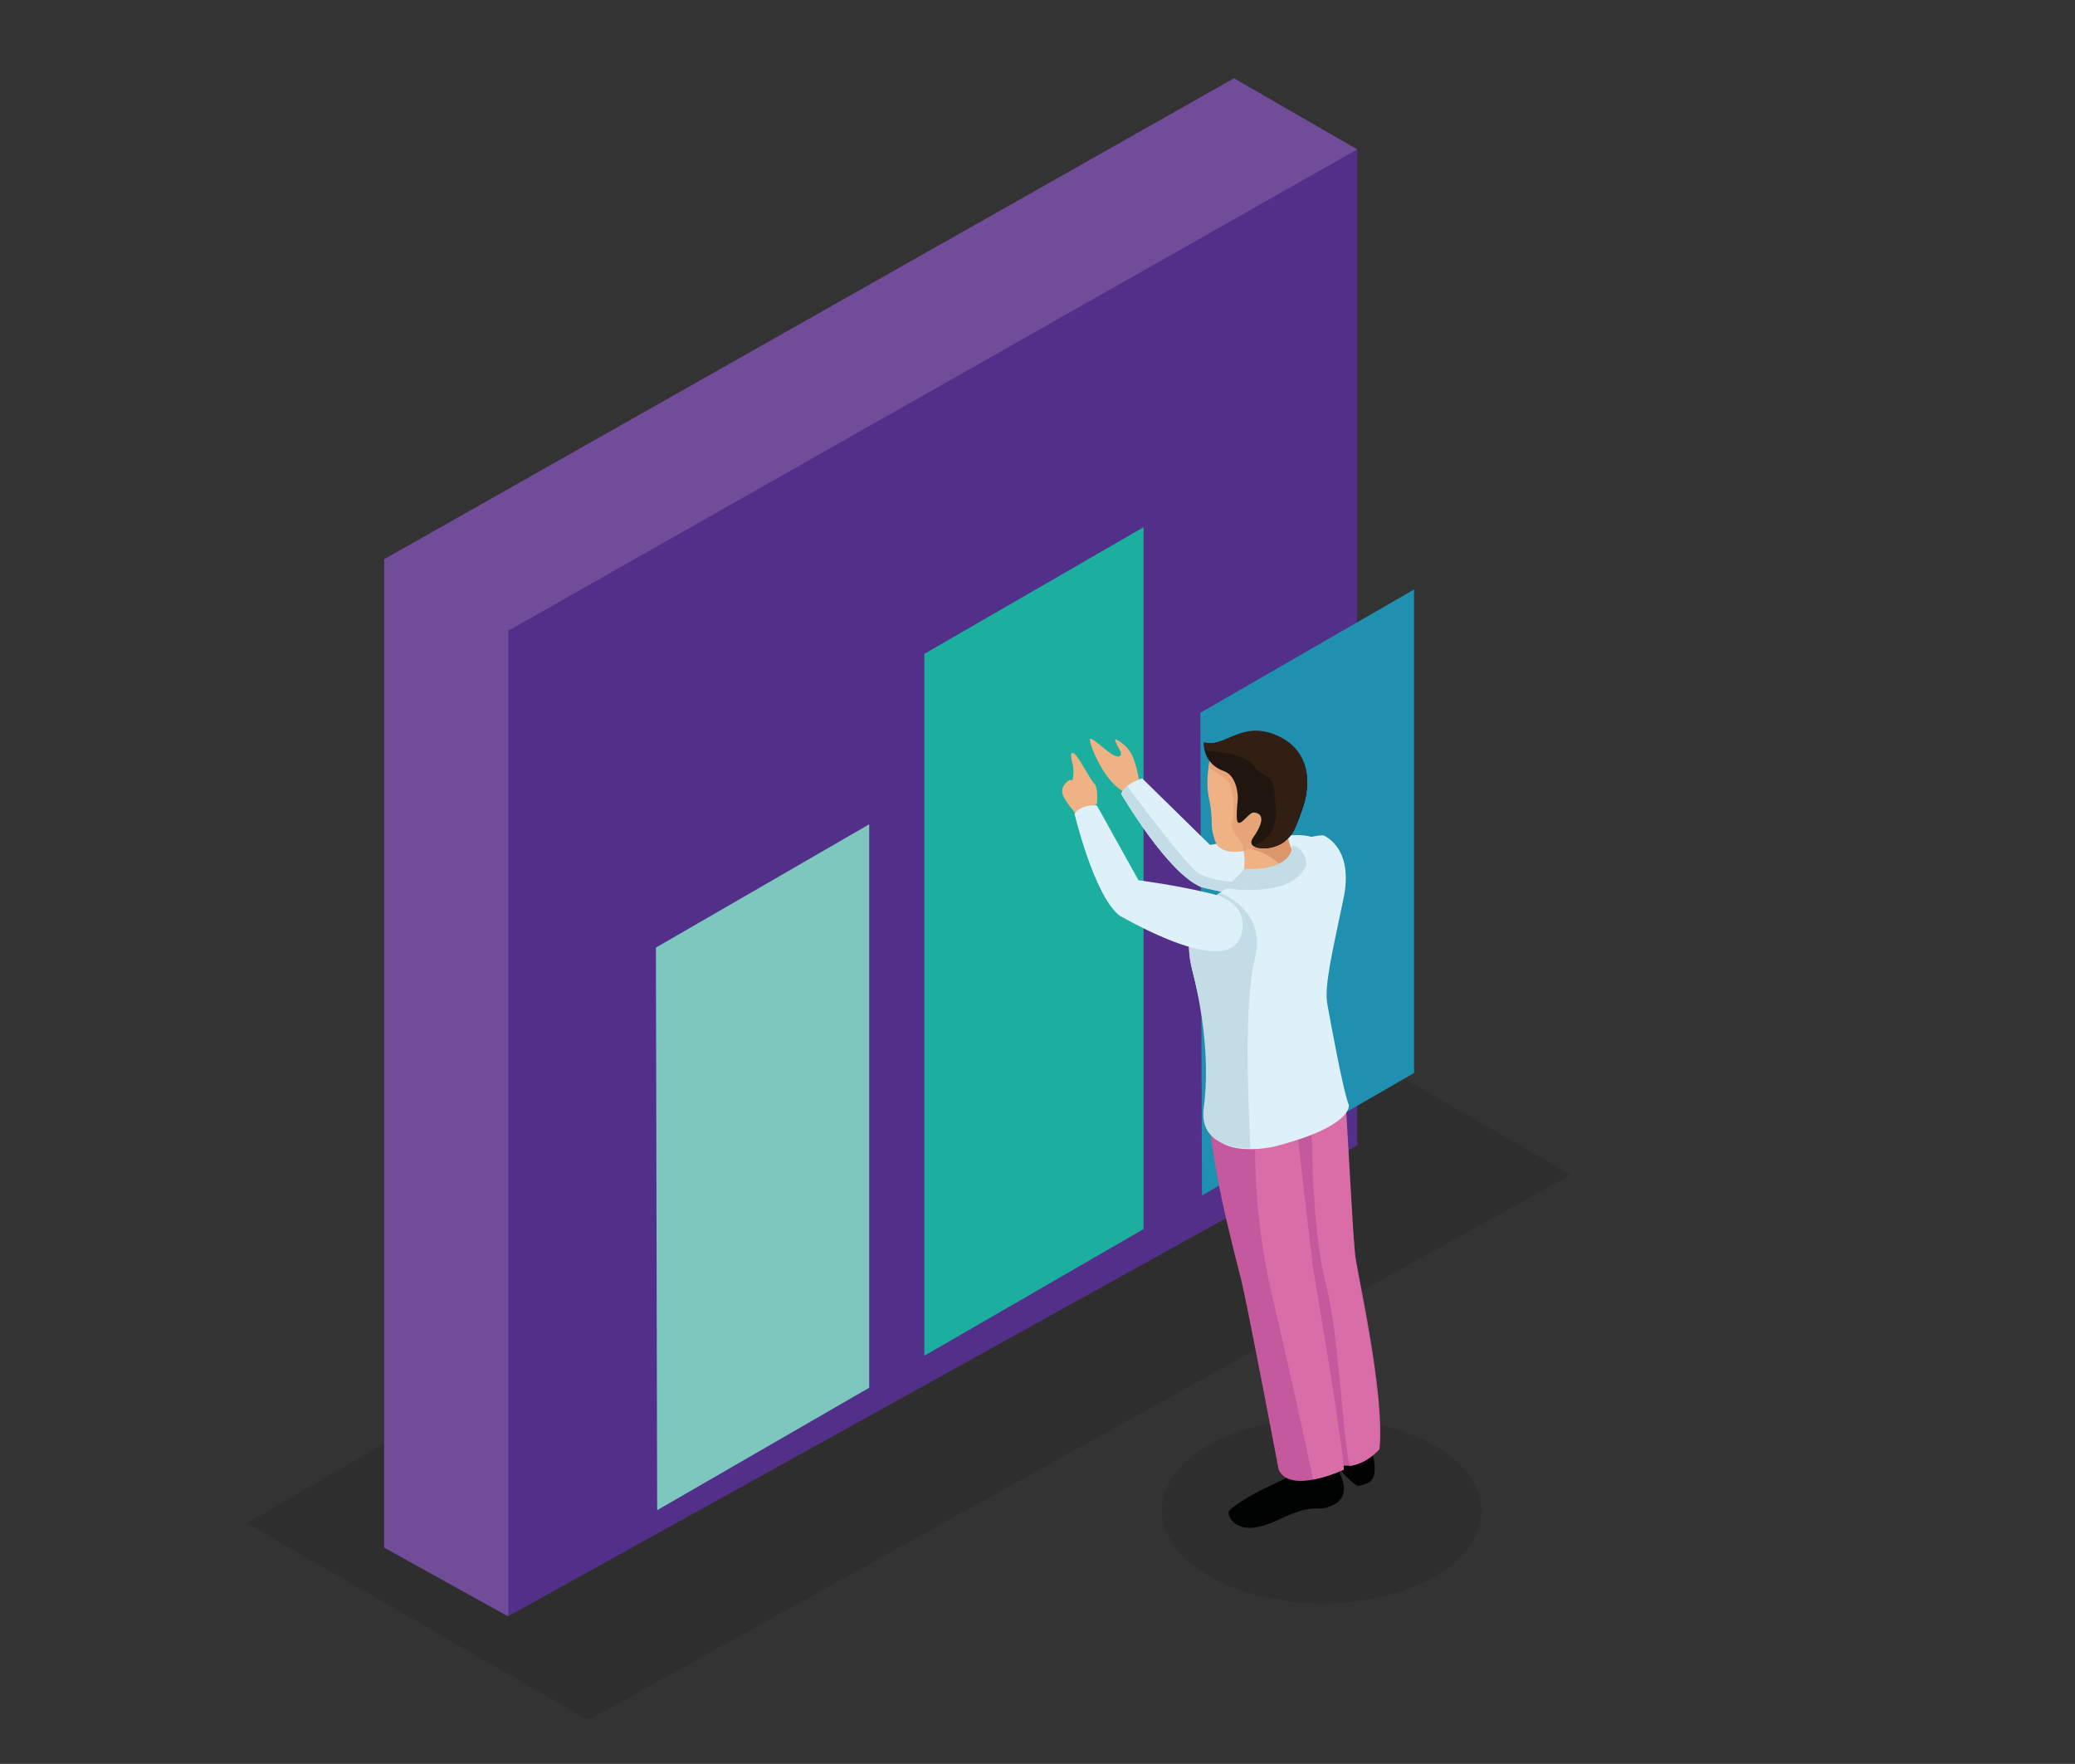 <?xml version="1.0" encoding="utf-8"?>
<!-- Generator: Adobe Illustrator 24.1.2, SVG Export Plug-In . SVG Version: 6.00 Build 0)  -->
<svg version="1.1" id="Camada_1" xmlns="http://www.w3.org/2000/svg" xmlns:xlink="http://www.w3.org/1999/xlink" x="0px" y="0px"
	 viewBox="0 0 493.2 419.2" style="enable-background:new 0 0 493.2 419.2;" xml:space="preserve">
<rect x="0" y="0" width="493.2" height="419.2" fill="#333333" stroke="none"/>
<style type="text/css">
	.st0{opacity:0.1;}
	.st1{enable-background:new    ;}
	.st2{clip-path:url(#SVGID_2_);}
	.st3{fill:#020203;}
	.st4{fill:#714C99;}
	.st5{fill:#523089;}
	.st6{fill:#1CAFA0;}
	.st7{fill:#7DC7BF;}
	.st8{fill:#2090B1;}
	.st9{fill:#DEF1F9;}
	.st10{fill:#EFB285;}
	.st11{fill:#C3DCE5;}
	.st12{fill:#010202;}
	.st13{fill:#C5599D;}
	.st14{fill:#D86DA7;}
	.st15{fill:#DD966B;}
	.st16{fill:#E7A478;}
	.st17{fill:#20150F;}
	.st18{fill:#321F14;}
</style>
<g class="st0">
	<g>
		<g class="st1">
			<g>
				<defs>
					<polygon id="SVGID_1_" points="58.7,362 287,229.3 373.3,279.2 145,411.9 					"/>
				</defs>
				<clipPath id="SVGID_2_">
					<use xlink:href="#SVGID_1_"  style="overflow:visible;"/>
				</clipPath>
				<g class="st2">
					<g>
						<g>
							<g>
								<polyline class="st3" points="373.3,279.2 287,229.3 58.7,362 139.8,408.8 373.3,279.2 								"/>
							</g>
						</g>
					</g>
				</g>
			</g>
		</g>
	</g>
</g>
<g>
	<g>
		<g>
			<g>
				<path class="st4" d="M293.3,18.6l-202,114.3v234.9l29.4,16.3L322.6,35.5L293.3,18.6z"/>
			</g>
		</g>
		<polygon class="st5" points="322.6,35.5 322.6,272.2 120.8,384.1 120.8,149.9 		"/>
		<g>
			<g>
				<polygon class="st6" points="219.7,155.4 219.7,322.2 271.8,292.1 271.8,125.3 				"/>
			</g>
		</g>
		<g>
			<g>
				<polygon class="st7" points="206.6,195.9 155.9,225.2 156.2,358.9 206.6,329.8 				"/>
			</g>
		</g>
		<g>
			<g>
				<polygon class="st8" points="336.1,140.1 285.3,169.4 285.7,284.1 336.1,255 				"/>
			</g>
		</g>
	</g>
</g>
<g>
	<g class="st0">
		<path class="st3" d="M340.9,343.5c14.9,8.6,15,22.5,0.2,31.1c-14.8,8.6-38.9,8.6-53.7,0c-14.9-8.6-15-22.5-0.2-31.1
			C302,334.9,326.1,334.9,340.9,343.5z"/>
	</g>
	<g>
		<g>
			<g>
				<path class="st9" d="M317.4,204.8c0,0-0.6-6.9-10.3-6.3c-9.8,0.5-19.5,2.3-19.5,2.3L271.5,185c0,0-4.2,0.9-5,3.7
					c0,0,11.1,19,19.1,22.1C285.7,210.9,320.8,219.9,317.4,204.8z"/>
			</g>
			<g>
				<path class="st10" d="M270.7,185.2c0,0-0.8-4.9-2.2-6.7c-1.3-1.8-2.8-2.6-3.3-2.8c-0.6-0.2,0.7,2.1,1.1,2.8s0.2,2.8-3.8-0.6
					c-4-3.4-3.4-2.2-3.4-1.8c-0.1,0.5,2.7,8.8,7.7,11.9C266.8,188.2,267.6,186.4,270.7,185.2z"/>
			</g>
			<g>
				<path class="st11" d="M285.7,210.9c-8-3-19.1-22.1-19.1-22.1c0.2-0.8,0.7-1.4,1.3-2c2.7,3.6,10.5,14.1,15.6,19.6
					c6.2,6.7,34.1,1.3,34.2,1.1C316.2,218.7,285.7,210.9,285.7,210.9z"/>
			</g>
		</g>
		<g>
			<path class="st12" d="M313.4,338c0,0-3.8,0.9-2.7,3.1c1.1,2.2,5.9,5.2,6.6,6.5c0.7,1.3,4.9,6.1,5.9,5.5c1.1-0.6,4.3-0.1,3.4-5.9
				C325.9,341.5,318.6,337.2,313.4,338z"/>
		</g>
		<g>
			<path class="st12" d="M318.5,350.3c0,0,2.9,5.1-1.5,7.3c-4.4,2.2-3.6-1-13.2,3.6c-9.6,4.6-11.8-0.5-11.8-1.7
				c0-1.2,6.3-4.7,8.4-5.7s6.1-2.9,6.1-2.9l12-2.4L318.5,350.3z"/>
		</g>
		<g>
			<g>
				<path class="st13" d="M318.7,260.7c0,0,3,33.5,3.4,37.3c0.3,3.8,7.2,33.1,5.8,46.4c0,0-6.7,8-13.8,1.2c0,0-5.3-37.1-8-45.3
					c-2.6-8.2-4.3-34-4.3-34L318.7,260.7z"/>
			</g>
		</g>
		<g>
			<path class="st13" d="M307,257.7c0,0,2.6,21.7,5,43.1c0,0,7.2,42.2,7.4,48.5c0,0-12.9,6-15.5-0.1c0,0-7-37-8.8-44.7
				c-1.9-7.6-8.4-31.5-7.8-44.5S307,257.7,307,257.7z"/>
		</g>
		<g>
			<g>
				<path class="st14" d="M319.4,349.2c-0.2-6.3-7.4-48.5-7.4-48.5c-1.7-14.4-3.6-31.4-4.6-39.3l-8.8,3.6c0,0-1.8,19.5,3.8,43.1
					c4.3,18.2,8.2,36.2,9.7,43.5C315.9,350.9,319.4,349.2,319.4,349.2z"/>
			</g>
		</g>
		<g>
			<path class="st14" d="M327.8,344.4c1.3-13.2-5.5-42.6-5.8-46.4c-0.3-3.6-1.9-32.3-2.1-35.2l-8.1,4.5c0,0-0.2,24.2,3.3,37.7
				c3.2,12.2,4,36.6,5.7,43.4C324.8,347.9,327.8,344.4,327.8,344.4z"/>
		</g>
		<g>
			<path class="st9" d="M314.5,198.5c0,0,7.5,2.8,4.8,15.2c-2.6,12.5-4.6,20.6-3.8,25s3.8,20.9,5.1,23.9c0,0,1.1,5.1-17.8,9.9
				c0,0-17.1,4-15.5-8.6c1.7-12.6-2.2-25.7-3.2-30.4s-4.9-13.8,6.1-21.5C301.3,204.3,306.9,198.9,314.5,198.5z"/>
		</g>
		<g>
			<g>
				<path class="st10" d="M305.5,193.5c0,0-0.1,6.3,2.6,10.1c2.4,3.4-12.1,8.2-12.8,5c-0.1-0.3,2.2-6.1-2.2-12.1
					C290.9,193.3,305.5,193.5,305.5,193.5z"/>
			</g>
			<g>
				<path class="st15" d="M308,203.8c-2-2.8-2.4-7-2.5-9l-10.2,6.5l0,0c0.4,0.1,7.9,1.1,10.1,6.1C307.5,206.4,308.9,205,308,203.8z"
					/>
			</g>
			<g>
				<path class="st10" d="M288,178.6c0,0-1.7,5.9-0.7,10.8c1.1,5.2,0.4,6.4,1,8.7c0.3,1,0.5,2.5,1.6,3.3c1.8,1.4,5.2,1.6,9.6-0.6
					c5.3-2.6,10.3-10.9,7.1-17.4C303.6,176.9,295.7,172.1,288,178.6z"/>
			</g>
			<g>
				<path class="st16" d="M307.3,190.8c-2.9-5.9-9.2-12.6-9.2-13c0-0.3-2-1.1-4.2-2.2c-1.9,0.3-3.9,1.3-5.9,2.9c0,0-0.5,1.6-0.7,3.8
					c1.5,1.3,4.3,2.7,4.9,3.9c1.3,2.8,1.3,7.4,0.6,9.4c-0.7,2.1,3.2,4.5,2.6,6.3c0,0.1,0,0.1,0,0.3c1.3-0.3,2.6-0.7,4.2-1.4
					C303,199.1,306.2,195.2,307.3,190.8z"/>
			</g>
			<g>
				<path class="st17" d="M286.1,176.5c0,0-0.3,5,4.9,6.8c3,1.1,3.3,5.8,3.2,6.7s-0.5,4.9,0,5.4c0.8,0.9,2.7-2.4,3.8-2.3
					c2.8,0.2,2,2.9-0.1,5.9c-2.4,3.2,4.8,3.5,7.7,0.8c1.6-1.4,2.1-2.2,3.8-7c2.6-6.9,1.8-14.7-6.3-18
					C294.9,171.3,291.1,177.8,286.1,176.5z"/>
			</g>
			<g>
				<path class="st18" d="M305.6,199.6c1.6-1.4,2.1-2.2,3.8-7c2.6-6.9,1.8-14.7-6.3-18c-8.2-3.3-11.9,3.2-16.9,1.8
					c0,0-0.1,0.9,0.3,2c2.5,0.1,9.3,0.7,11.3,3.4c2.5,3.3,4.7,1.9,5.1,6.3c0.3,4.3,2,9.7-4.8,12.9
					C300.8,202.6,304.4,200.7,305.6,199.6z"/>
			</g>
		</g>
		<g>
			<path class="st11" d="M295.8,206.5l-4.4,4.6c0,0,15.5,2.6,19-5.3c0.5-1.1-0.7-4.5-3.3-4.9C307.3,201,307.4,207,295.8,206.5z"/>
		</g>
		<g>
			<path class="st11" d="M286.1,263.4c1.7-12.6-1-25.3-2-30c-1-4.6-4.8-13.6,5.9-21.3c4.3,2,10.5,6.5,8.3,15.6
				c-2.8,11.3-1.5,35-1.1,45.2C292.3,273,285.1,271.2,286.1,263.4z"/>
		</g>
		<path class="st10" d="M260.7,191c0,0,0.5-3.7-0.7-4.9c-1.1-1.2-3.6-6.3-4.7-7c-1.1-0.7-0.7,1.3-0.3,2.7c0.3,1.3,0.1,4-0.3,3.6
			s-2.6,1.2-2.2,3.1c0.4,1.9,3.4,4.9,3.5,5.4C256,194.3,260.7,191,260.7,191z"/>
		<g>
			<path class="st9" d="M295.3,220.6c0,0,1.3-6.1-7.3-8.2s-17.4-3.2-17.4-3.2l-9.9-17.8c0,0-3.8-0.3-5.3,2c0,0,4.6,19.4,10.7,24.2
				C266.2,217.5,294.2,234.5,295.3,220.6z"/>
		</g>
	</g>
</g>
</svg>
